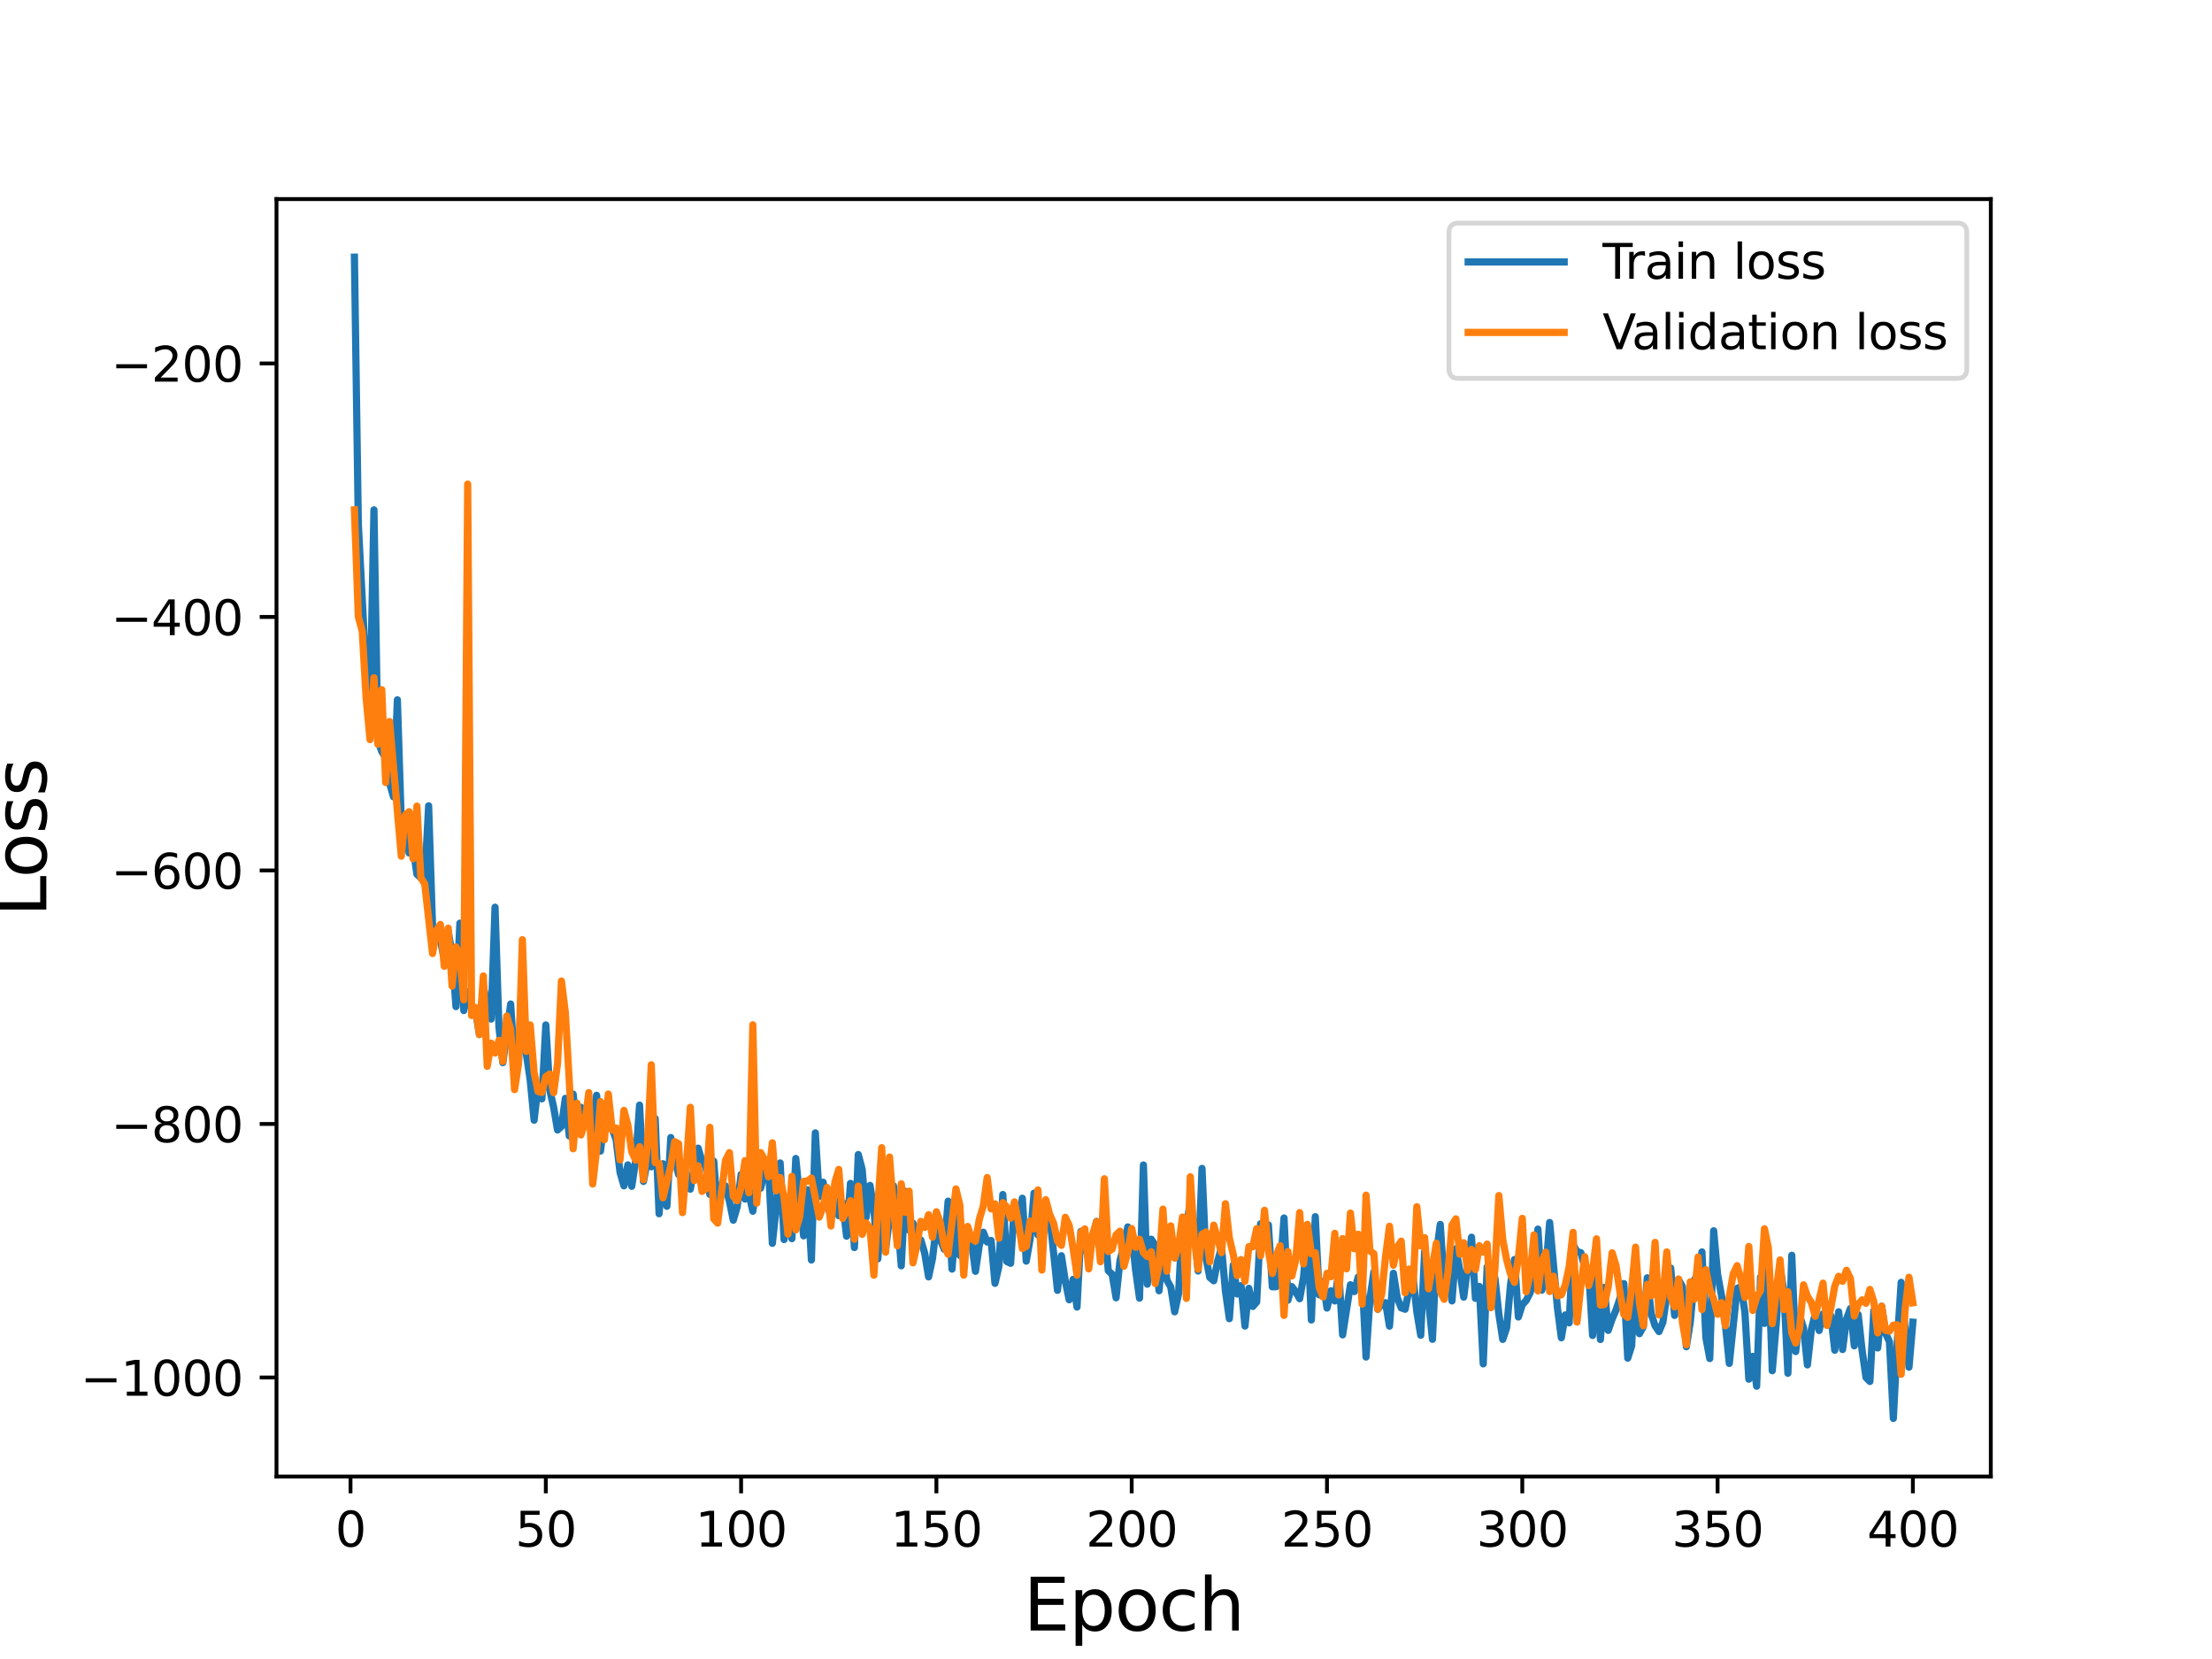<?xml version="1.0" encoding="utf-8" standalone="no"?>
<!DOCTYPE svg PUBLIC "-//W3C//DTD SVG 1.1//EN"
  "http://www.w3.org/Graphics/SVG/1.1/DTD/svg11.dtd">
<svg height="345.6pt" version="1.1" viewBox="0 0 460.8 345.6" width="460.8pt" xmlns="http://www.w3.org/2000/svg" xmlns:xlink="http://www.w3.org/1999/xlink">
 <defs>
  <style type="text/css">*{stroke-linecap:butt;stroke-linejoin:round;}</style>
 </defs>
 <g id="figure_1">
  <g id="patch_1">
   <path d="M 0 345.6 
L 460.8 345.6 
L 460.8 0 
L 0 0 
z
" style="fill:#ffffff;"/>
  </g>
  <g id="axes_1">
   <g id="patch_2">
    <path d="M 57.6 307.584 
L 414.72 307.584 
L 414.72 41.472 
L 57.6 41.472 
z
" style="fill:#ffffff;"/>
   </g>
   <g id="matplotlib.axis_1">
    <g id="xtick_1">
     <g id="line2d_1">
      <defs>
       <path d="M 0 0 
L 0 3.5 
" id="m6ef2fcf842" style="stroke:#000000;stroke-width:0.8;"/>
      </defs>
      <g>
       <use style="stroke:#000000;stroke-width:0.8;" x="73.019" xlink:href="#m6ef2fcf842" y="307.584"/>
      </g>
     </g>
     <g id="text_1">
      <!-- 0 -->
      <g transform="translate(69.838 322.182)scale(0.1 -0.1)">
       <defs>
        <path d="M 2034 4250 
Q 1547 4250 1301 3770 
Q 1056 3291 1056 2328 
Q 1056 1369 1301 889 
Q 1547 409 2034 409 
Q 2525 409 2770 889 
Q 3016 1369 3016 2328 
Q 3016 3291 2770 3770 
Q 2525 4250 2034 4250 
z
M 2034 4750 
Q 2819 4750 3233 4129 
Q 3647 3509 3647 2328 
Q 3647 1150 3233 529 
Q 2819 -91 2034 -91 
Q 1250 -91 836 529 
Q 422 1150 422 2328 
Q 422 3509 836 4129 
Q 1250 4750 2034 4750 
z
" id="DejaVuSans-30" transform="scale(0.016)"/>
       </defs>
       <use xlink:href="#DejaVuSans-30"/>
      </g>
     </g>
    </g>
    <g id="xtick_2">
     <g id="line2d_2">
      <g>
       <use style="stroke:#000000;stroke-width:0.8;" x="113.703" xlink:href="#m6ef2fcf842" y="307.584"/>
      </g>
     </g>
     <g id="text_2">
      <!-- 50 -->
      <g transform="translate(107.34 322.182)scale(0.1 -0.1)">
       <defs>
        <path d="M 691 4666 
L 3169 4666 
L 3169 4134 
L 1269 4134 
L 1269 2991 
Q 1406 3038 1543 3061 
Q 1681 3084 1819 3084 
Q 2600 3084 3056 2656 
Q 3513 2228 3513 1497 
Q 3513 744 3044 326 
Q 2575 -91 1722 -91 
Q 1428 -91 1123 -41 
Q 819 9 494 109 
L 494 744 
Q 775 591 1075 516 
Q 1375 441 1709 441 
Q 2250 441 2565 725 
Q 2881 1009 2881 1497 
Q 2881 1984 2565 2268 
Q 2250 2553 1709 2553 
Q 1456 2553 1204 2497 
Q 953 2441 691 2322 
L 691 4666 
z
" id="DejaVuSans-35" transform="scale(0.016)"/>
       </defs>
       <use xlink:href="#DejaVuSans-35"/>
       <use x="63.623" xlink:href="#DejaVuSans-30"/>
      </g>
     </g>
    </g>
    <g id="xtick_3">
     <g id="line2d_3">
      <g>
       <use style="stroke:#000000;stroke-width:0.8;" x="154.386" xlink:href="#m6ef2fcf842" y="307.584"/>
      </g>
     </g>
     <g id="text_3">
      <!-- 100 -->
      <g transform="translate(144.842 322.182)scale(0.1 -0.1)">
       <defs>
        <path d="M 794 531 
L 1825 531 
L 1825 4091 
L 703 3866 
L 703 4441 
L 1819 4666 
L 2450 4666 
L 2450 531 
L 3481 531 
L 3481 0 
L 794 0 
L 794 531 
z
" id="DejaVuSans-31" transform="scale(0.016)"/>
       </defs>
       <use xlink:href="#DejaVuSans-31"/>
       <use x="63.623" xlink:href="#DejaVuSans-30"/>
       <use x="127.246" xlink:href="#DejaVuSans-30"/>
      </g>
     </g>
    </g>
    <g id="xtick_4">
     <g id="line2d_4">
      <g>
       <use style="stroke:#000000;stroke-width:0.8;" x="195.07" xlink:href="#m6ef2fcf842" y="307.584"/>
      </g>
     </g>
     <g id="text_4">
      <!-- 150 -->
      <g transform="translate(185.526 322.182)scale(0.1 -0.1)">
       <use xlink:href="#DejaVuSans-31"/>
       <use x="63.623" xlink:href="#DejaVuSans-35"/>
       <use x="127.246" xlink:href="#DejaVuSans-30"/>
      </g>
     </g>
    </g>
    <g id="xtick_5">
     <g id="line2d_5">
      <g>
       <use style="stroke:#000000;stroke-width:0.8;" x="235.753" xlink:href="#m6ef2fcf842" y="307.584"/>
      </g>
     </g>
     <g id="text_5">
      <!-- 200 -->
      <g transform="translate(226.209 322.182)scale(0.1 -0.1)">
       <defs>
        <path d="M 1228 531 
L 3431 531 
L 3431 0 
L 469 0 
L 469 531 
Q 828 903 1448 1529 
Q 2069 2156 2228 2338 
Q 2531 2678 2651 2914 
Q 2772 3150 2772 3378 
Q 2772 3750 2511 3984 
Q 2250 4219 1831 4219 
Q 1534 4219 1204 4116 
Q 875 4013 500 3803 
L 500 4441 
Q 881 4594 1212 4672 
Q 1544 4750 1819 4750 
Q 2544 4750 2975 4387 
Q 3406 4025 3406 3419 
Q 3406 3131 3298 2873 
Q 3191 2616 2906 2266 
Q 2828 2175 2409 1742 
Q 1991 1309 1228 531 
z
" id="DejaVuSans-32" transform="scale(0.016)"/>
       </defs>
       <use xlink:href="#DejaVuSans-32"/>
       <use x="63.623" xlink:href="#DejaVuSans-30"/>
       <use x="127.246" xlink:href="#DejaVuSans-30"/>
      </g>
     </g>
    </g>
    <g id="xtick_6">
     <g id="line2d_6">
      <g>
       <use style="stroke:#000000;stroke-width:0.8;" x="276.437" xlink:href="#m6ef2fcf842" y="307.584"/>
      </g>
     </g>
     <g id="text_6">
      <!-- 250 -->
      <g transform="translate(266.893 322.182)scale(0.1 -0.1)">
       <use xlink:href="#DejaVuSans-32"/>
       <use x="63.623" xlink:href="#DejaVuSans-35"/>
       <use x="127.246" xlink:href="#DejaVuSans-30"/>
      </g>
     </g>
    </g>
    <g id="xtick_7">
     <g id="line2d_7">
      <g>
       <use style="stroke:#000000;stroke-width:0.8;" x="317.12" xlink:href="#m6ef2fcf842" y="307.584"/>
      </g>
     </g>
     <g id="text_7">
      <!-- 300 -->
      <g transform="translate(307.576 322.182)scale(0.1 -0.1)">
       <defs>
        <path d="M 2597 2516 
Q 3050 2419 3304 2112 
Q 3559 1806 3559 1356 
Q 3559 666 3084 287 
Q 2609 -91 1734 -91 
Q 1441 -91 1130 -33 
Q 819 25 488 141 
L 488 750 
Q 750 597 1062 519 
Q 1375 441 1716 441 
Q 2309 441 2620 675 
Q 2931 909 2931 1356 
Q 2931 1769 2642 2001 
Q 2353 2234 1838 2234 
L 1294 2234 
L 1294 2753 
L 1863 2753 
Q 2328 2753 2575 2939 
Q 2822 3125 2822 3475 
Q 2822 3834 2567 4026 
Q 2313 4219 1838 4219 
Q 1578 4219 1281 4162 
Q 984 4106 628 3988 
L 628 4550 
Q 988 4650 1302 4700 
Q 1616 4750 1894 4750 
Q 2613 4750 3031 4423 
Q 3450 4097 3450 3541 
Q 3450 3153 3228 2886 
Q 3006 2619 2597 2516 
z
" id="DejaVuSans-33" transform="scale(0.016)"/>
       </defs>
       <use xlink:href="#DejaVuSans-33"/>
       <use x="63.623" xlink:href="#DejaVuSans-30"/>
       <use x="127.246" xlink:href="#DejaVuSans-30"/>
      </g>
     </g>
    </g>
    <g id="xtick_8">
     <g id="line2d_8">
      <g>
       <use style="stroke:#000000;stroke-width:0.8;" x="357.804" xlink:href="#m6ef2fcf842" y="307.584"/>
      </g>
     </g>
     <g id="text_8">
      <!-- 350 -->
      <g transform="translate(348.26 322.182)scale(0.1 -0.1)">
       <use xlink:href="#DejaVuSans-33"/>
       <use x="63.623" xlink:href="#DejaVuSans-35"/>
       <use x="127.246" xlink:href="#DejaVuSans-30"/>
      </g>
     </g>
    </g>
    <g id="xtick_9">
     <g id="line2d_9">
      <g>
       <use style="stroke:#000000;stroke-width:0.8;" x="398.487" xlink:href="#m6ef2fcf842" y="307.584"/>
      </g>
     </g>
     <g id="text_9">
      <!-- 400 -->
      <g transform="translate(388.944 322.182)scale(0.1 -0.1)">
       <defs>
        <path d="M 2419 4116 
L 825 1625 
L 2419 1625 
L 2419 4116 
z
M 2253 4666 
L 3047 4666 
L 3047 1625 
L 3713 1625 
L 3713 1100 
L 3047 1100 
L 3047 0 
L 2419 0 
L 2419 1100 
L 313 1100 
L 313 1709 
L 2253 4666 
z
" id="DejaVuSans-34" transform="scale(0.016)"/>
       </defs>
       <use xlink:href="#DejaVuSans-34"/>
       <use x="63.623" xlink:href="#DejaVuSans-30"/>
       <use x="127.246" xlink:href="#DejaVuSans-30"/>
      </g>
     </g>
    </g>
    <g id="text_10">
     <!-- Epoch -->
     <g transform="translate(213.194 339.66)scale(0.15 -0.15)">
      <defs>
       <path d="M 628 4666 
L 3578 4666 
L 3578 4134 
L 1259 4134 
L 1259 2753 
L 3481 2753 
L 3481 2222 
L 1259 2222 
L 1259 531 
L 3634 531 
L 3634 0 
L 628 0 
L 628 4666 
z
" id="DejaVuSans-45" transform="scale(0.016)"/>
       <path d="M 1159 525 
L 1159 -1331 
L 581 -1331 
L 581 3500 
L 1159 3500 
L 1159 2969 
Q 1341 3281 1617 3432 
Q 1894 3584 2278 3584 
Q 2916 3584 3314 3078 
Q 3713 2572 3713 1747 
Q 3713 922 3314 415 
Q 2916 -91 2278 -91 
Q 1894 -91 1617 61 
Q 1341 213 1159 525 
z
M 3116 1747 
Q 3116 2381 2855 2742 
Q 2594 3103 2138 3103 
Q 1681 3103 1420 2742 
Q 1159 2381 1159 1747 
Q 1159 1113 1420 752 
Q 1681 391 2138 391 
Q 2594 391 2855 752 
Q 3116 1113 3116 1747 
z
" id="DejaVuSans-70" transform="scale(0.016)"/>
       <path d="M 1959 3097 
Q 1497 3097 1228 2736 
Q 959 2375 959 1747 
Q 959 1119 1226 758 
Q 1494 397 1959 397 
Q 2419 397 2687 759 
Q 2956 1122 2956 1747 
Q 2956 2369 2687 2733 
Q 2419 3097 1959 3097 
z
M 1959 3584 
Q 2709 3584 3137 3096 
Q 3566 2609 3566 1747 
Q 3566 888 3137 398 
Q 2709 -91 1959 -91 
Q 1206 -91 779 398 
Q 353 888 353 1747 
Q 353 2609 779 3096 
Q 1206 3584 1959 3584 
z
" id="DejaVuSans-6f" transform="scale(0.016)"/>
       <path d="M 3122 3366 
L 3122 2828 
Q 2878 2963 2633 3030 
Q 2388 3097 2138 3097 
Q 1578 3097 1268 2742 
Q 959 2388 959 1747 
Q 959 1106 1268 751 
Q 1578 397 2138 397 
Q 2388 397 2633 464 
Q 2878 531 3122 666 
L 3122 134 
Q 2881 22 2623 -34 
Q 2366 -91 2075 -91 
Q 1284 -91 818 406 
Q 353 903 353 1747 
Q 353 2603 823 3093 
Q 1294 3584 2113 3584 
Q 2378 3584 2631 3529 
Q 2884 3475 3122 3366 
z
" id="DejaVuSans-63" transform="scale(0.016)"/>
       <path d="M 3513 2113 
L 3513 0 
L 2938 0 
L 2938 2094 
Q 2938 2591 2744 2837 
Q 2550 3084 2163 3084 
Q 1697 3084 1428 2787 
Q 1159 2491 1159 1978 
L 1159 0 
L 581 0 
L 581 4863 
L 1159 4863 
L 1159 2956 
Q 1366 3272 1645 3428 
Q 1925 3584 2291 3584 
Q 2894 3584 3203 3211 
Q 3513 2838 3513 2113 
z
" id="DejaVuSans-68" transform="scale(0.016)"/>
      </defs>
      <use xlink:href="#DejaVuSans-45"/>
      <use x="63.184" xlink:href="#DejaVuSans-70"/>
      <use x="126.66" xlink:href="#DejaVuSans-6f"/>
      <use x="187.842" xlink:href="#DejaVuSans-63"/>
      <use x="242.822" xlink:href="#DejaVuSans-68"/>
     </g>
    </g>
   </g>
   <g id="matplotlib.axis_2">
    <g id="ytick_1">
     <g id="line2d_10">
      <defs>
       <path d="M 0 0 
L -3.5 0 
" id="m5f82c905cb" style="stroke:#000000;stroke-width:0.8;"/>
      </defs>
      <g>
       <use style="stroke:#000000;stroke-width:0.8;" x="57.6" xlink:href="#m5f82c905cb" y="286.955"/>
      </g>
     </g>
     <g id="text_11">
      <!-- −1000 -->
      <g transform="translate(16.77 290.754)scale(0.1 -0.1)">
       <defs>
        <path d="M 678 2272 
L 4684 2272 
L 4684 1741 
L 678 1741 
L 678 2272 
z
" id="DejaVuSans-2212" transform="scale(0.016)"/>
       </defs>
       <use xlink:href="#DejaVuSans-2212"/>
       <use x="83.789" xlink:href="#DejaVuSans-31"/>
       <use x="147.412" xlink:href="#DejaVuSans-30"/>
       <use x="211.035" xlink:href="#DejaVuSans-30"/>
       <use x="274.658" xlink:href="#DejaVuSans-30"/>
      </g>
     </g>
    </g>
    <g id="ytick_2">
     <g id="line2d_11">
      <g>
       <use style="stroke:#000000;stroke-width:0.8;" x="57.6" xlink:href="#m5f82c905cb" y="234.143"/>
      </g>
     </g>
     <g id="text_12">
      <!-- −800 -->
      <g transform="translate(23.133 237.943)scale(0.1 -0.1)">
       <defs>
        <path d="M 2034 2216 
Q 1584 2216 1326 1975 
Q 1069 1734 1069 1313 
Q 1069 891 1326 650 
Q 1584 409 2034 409 
Q 2484 409 2743 651 
Q 3003 894 3003 1313 
Q 3003 1734 2745 1975 
Q 2488 2216 2034 2216 
z
M 1403 2484 
Q 997 2584 770 2862 
Q 544 3141 544 3541 
Q 544 4100 942 4425 
Q 1341 4750 2034 4750 
Q 2731 4750 3128 4425 
Q 3525 4100 3525 3541 
Q 3525 3141 3298 2862 
Q 3072 2584 2669 2484 
Q 3125 2378 3379 2068 
Q 3634 1759 3634 1313 
Q 3634 634 3220 271 
Q 2806 -91 2034 -91 
Q 1263 -91 848 271 
Q 434 634 434 1313 
Q 434 1759 690 2068 
Q 947 2378 1403 2484 
z
M 1172 3481 
Q 1172 3119 1398 2916 
Q 1625 2713 2034 2713 
Q 2441 2713 2670 2916 
Q 2900 3119 2900 3481 
Q 2900 3844 2670 4047 
Q 2441 4250 2034 4250 
Q 1625 4250 1398 4047 
Q 1172 3844 1172 3481 
z
" id="DejaVuSans-38" transform="scale(0.016)"/>
       </defs>
       <use xlink:href="#DejaVuSans-2212"/>
       <use x="83.789" xlink:href="#DejaVuSans-38"/>
       <use x="147.412" xlink:href="#DejaVuSans-30"/>
       <use x="211.035" xlink:href="#DejaVuSans-30"/>
      </g>
     </g>
    </g>
    <g id="ytick_3">
     <g id="line2d_12">
      <g>
       <use style="stroke:#000000;stroke-width:0.8;" x="57.6" xlink:href="#m5f82c905cb" y="181.332"/>
      </g>
     </g>
     <g id="text_13">
      <!-- −600 -->
      <g transform="translate(23.133 185.131)scale(0.1 -0.1)">
       <defs>
        <path d="M 2113 2584 
Q 1688 2584 1439 2293 
Q 1191 2003 1191 1497 
Q 1191 994 1439 701 
Q 1688 409 2113 409 
Q 2538 409 2786 701 
Q 3034 994 3034 1497 
Q 3034 2003 2786 2293 
Q 2538 2584 2113 2584 
z
M 3366 4563 
L 3366 3988 
Q 3128 4100 2886 4159 
Q 2644 4219 2406 4219 
Q 1781 4219 1451 3797 
Q 1122 3375 1075 2522 
Q 1259 2794 1537 2939 
Q 1816 3084 2150 3084 
Q 2853 3084 3261 2657 
Q 3669 2231 3669 1497 
Q 3669 778 3244 343 
Q 2819 -91 2113 -91 
Q 1303 -91 875 529 
Q 447 1150 447 2328 
Q 447 3434 972 4092 
Q 1497 4750 2381 4750 
Q 2619 4750 2861 4703 
Q 3103 4656 3366 4563 
z
" id="DejaVuSans-36" transform="scale(0.016)"/>
       </defs>
       <use xlink:href="#DejaVuSans-2212"/>
       <use x="83.789" xlink:href="#DejaVuSans-36"/>
       <use x="147.412" xlink:href="#DejaVuSans-30"/>
       <use x="211.035" xlink:href="#DejaVuSans-30"/>
      </g>
     </g>
    </g>
    <g id="ytick_4">
     <g id="line2d_13">
      <g>
       <use style="stroke:#000000;stroke-width:0.8;" x="57.6" xlink:href="#m5f82c905cb" y="128.52"/>
      </g>
     </g>
     <g id="text_14">
      <!-- −400 -->
      <g transform="translate(23.133 132.319)scale(0.1 -0.1)">
       <use xlink:href="#DejaVuSans-2212"/>
       <use x="83.789" xlink:href="#DejaVuSans-34"/>
       <use x="147.412" xlink:href="#DejaVuSans-30"/>
       <use x="211.035" xlink:href="#DejaVuSans-30"/>
      </g>
     </g>
    </g>
    <g id="ytick_5">
     <g id="line2d_14">
      <g>
       <use style="stroke:#000000;stroke-width:0.8;" x="57.6" xlink:href="#m5f82c905cb" y="75.708"/>
      </g>
     </g>
     <g id="text_15">
      <!-- −200 -->
      <g transform="translate(23.133 79.507)scale(0.1 -0.1)">
       <use xlink:href="#DejaVuSans-2212"/>
       <use x="83.789" xlink:href="#DejaVuSans-32"/>
       <use x="147.412" xlink:href="#DejaVuSans-30"/>
       <use x="211.035" xlink:href="#DejaVuSans-30"/>
      </g>
     </g>
    </g>
    <g id="text_16">
     <!-- Loss -->
     <g transform="translate(9.651 190.979)rotate(-90)scale(0.15 -0.15)">
      <defs>
       <path d="M 628 4666 
L 1259 4666 
L 1259 531 
L 3531 531 
L 3531 0 
L 628 0 
L 628 4666 
z
" id="DejaVuSans-4c" transform="scale(0.016)"/>
       <path d="M 2834 3397 
L 2834 2853 
Q 2591 2978 2328 3040 
Q 2066 3103 1784 3103 
Q 1356 3103 1142 2972 
Q 928 2841 928 2578 
Q 928 2378 1081 2264 
Q 1234 2150 1697 2047 
L 1894 2003 
Q 2506 1872 2764 1633 
Q 3022 1394 3022 966 
Q 3022 478 2636 193 
Q 2250 -91 1575 -91 
Q 1294 -91 989 -36 
Q 684 19 347 128 
L 347 722 
Q 666 556 975 473 
Q 1284 391 1588 391 
Q 1994 391 2212 530 
Q 2431 669 2431 922 
Q 2431 1156 2273 1281 
Q 2116 1406 1581 1522 
L 1381 1569 
Q 847 1681 609 1914 
Q 372 2147 372 2553 
Q 372 3047 722 3315 
Q 1072 3584 1716 3584 
Q 2034 3584 2315 3537 
Q 2597 3491 2834 3397 
z
" id="DejaVuSans-73" transform="scale(0.016)"/>
      </defs>
      <use xlink:href="#DejaVuSans-4c"/>
      <use x="53.963" xlink:href="#DejaVuSans-6f"/>
      <use x="115.145" xlink:href="#DejaVuSans-73"/>
      <use x="167.244" xlink:href="#DejaVuSans-73"/>
     </g>
    </g>
   </g>
   <g id="line2d_15">
    <path clip-path="url(#p3da9ebe4cf)" d="M 73.833 53.568 
L 74.646 109.154 
L 76.274 140.356 
L 77.087 147.658 
L 77.901 106.216 
L 78.715 154.292 
L 79.528 156.561 
L 80.342 157.851 
L 81.156 163.128 
L 81.969 165.994 
L 82.783 145.783 
L 83.597 171.429 
L 84.41 171.622 
L 85.224 177.688 
L 86.038 176.527 
L 86.851 182.116 
L 87.665 182.893 
L 88.479 183.283 
L 89.292 167.869 
L 90.106 192.929 
L 90.92 193.836 
L 91.733 195.897 
L 92.547 199.725 
L 93.361 193.958 
L 94.174 198.645 
L 94.988 209.698 
L 95.802 192.311 
L 96.616 210.52 
L 97.429 206.591 
L 98.243 210.015 
L 99.057 210.454 
L 99.87 215.509 
L 100.684 205.353 
L 101.498 209.508 
L 102.311 212.295 
L 103.125 188.987 
L 103.939 213.954 
L 104.752 221.375 
L 106.38 209.155 
L 107.193 222.158 
L 108.007 221.333 
L 108.821 201.548 
L 109.634 219.449 
L 110.448 224.998 
L 111.262 233.36 
L 112.075 226.307 
L 112.889 228.912 
L 113.703 213.51 
L 114.516 227.046 
L 115.33 230.654 
L 116.144 235.4 
L 116.957 234.658 
L 117.771 228.805 
L 118.585 236.634 
L 119.398 227.923 
L 120.212 235.847 
L 121.026 230.67 
L 121.839 232.29 
L 122.653 232.036 
L 123.467 235.579 
L 124.28 228.166 
L 125.094 239.786 
L 125.908 233.091 
L 126.721 234.798 
L 127.535 235.163 
L 128.349 237.427 
L 129.162 244.208 
L 129.976 247.038 
L 130.79 242.664 
L 131.603 247.129 
L 132.417 241.849 
L 133.231 230.211 
L 134.044 246.115 
L 134.858 241.886 
L 135.672 243.063 
L 136.485 233.015 
L 137.299 252.848 
L 138.113 242.429 
L 138.926 251.291 
L 139.74 236.971 
L 140.554 241.444 
L 141.367 244.683 
L 142.181 244.128 
L 142.995 245.742 
L 143.808 247.723 
L 144.622 242.9 
L 145.436 239.176 
L 146.249 241.932 
L 147.063 243.133 
L 147.877 248.818 
L 148.69 241.896 
L 149.504 252.609 
L 150.318 246.725 
L 151.131 247.044 
L 151.945 250.233 
L 152.759 254.191 
L 153.572 251.402 
L 154.386 244.656 
L 155.2 249.791 
L 156.013 248.712 
L 156.827 252.326 
L 157.641 246.426 
L 158.454 247.519 
L 159.268 244.098 
L 160.082 243.052 
L 160.895 259.01 
L 161.709 251.44 
L 162.523 242.265 
L 163.336 258.223 
L 164.15 250.508 
L 164.964 258.038 
L 165.777 241.33 
L 167.405 257.454 
L 168.219 247.87 
L 169.032 262.482 
L 169.846 235.998 
L 170.66 249.244 
L 171.473 246.273 
L 172.287 250.874 
L 173.101 253.462 
L 173.914 249.95 
L 174.728 253.254 
L 175.542 250.531 
L 176.355 257.527 
L 177.169 246.516 
L 177.983 259.891 
L 178.796 240.51 
L 179.61 243.617 
L 180.424 253.593 
L 181.237 246.939 
L 182.051 251.994 
L 182.865 262.252 
L 183.678 251.683 
L 184.492 260.234 
L 186.119 247.003 
L 186.933 253.578 
L 187.747 263.691 
L 188.56 248.169 
L 189.374 256.269 
L 190.188 254.811 
L 191.001 259.332 
L 191.815 258.302 
L 192.629 261.055 
L 193.442 265.999 
L 194.256 262.185 
L 195.07 255.377 
L 195.883 258.251 
L 196.697 260.247 
L 197.511 250.223 
L 198.324 264.376 
L 199.138 253.456 
L 199.952 261.522 
L 200.765 258.054 
L 201.579 259.475 
L 202.393 258.827 
L 203.206 264.838 
L 204.02 259.344 
L 204.834 256.694 
L 205.647 258.732 
L 206.461 258.407 
L 207.275 267.344 
L 208.088 263.835 
L 208.902 248.84 
L 209.716 262.783 
L 210.529 263.174 
L 211.343 250.628 
L 212.157 256.189 
L 212.97 249.613 
L 213.784 262.715 
L 214.598 258.076 
L 215.411 248.552 
L 216.225 257.267 
L 217.039 257.625 
L 217.852 253.355 
L 218.666 253.16 
L 220.293 268.807 
L 221.107 261.591 
L 221.921 266.88 
L 222.734 270.771 
L 223.548 266.509 
L 224.362 272.288 
L 225.175 256.523 
L 225.989 260.521 
L 227.616 258.014 
L 228.43 254.436 
L 229.244 256.982 
L 230.057 254.828 
L 230.871 264.703 
L 231.685 265.466 
L 232.498 270.361 
L 233.312 262.615 
L 234.126 259.517 
L 234.939 255.59 
L 235.753 257.069 
L 236.567 264.578 
L 237.381 270.427 
L 238.194 242.684 
L 239.008 267.52 
L 239.822 258.145 
L 240.635 259.372 
L 241.449 268.894 
L 242.263 259.868 
L 243.076 266.654 
L 243.89 268.1 
L 244.704 273.281 
L 245.517 269.5 
L 246.331 254.207 
L 247.145 255.296 
L 247.958 250.423 
L 248.772 255.834 
L 249.586 264.771 
L 250.399 243.395 
L 251.213 262.008 
L 252.027 266.123 
L 252.84 266.809 
L 253.654 262.716 
L 254.468 259.884 
L 255.281 268.981 
L 256.095 274.711 
L 256.909 263.52 
L 257.722 269.559 
L 258.536 267.815 
L 259.35 276.247 
L 260.163 268.383 
L 260.977 272.16 
L 261.791 271.227 
L 262.604 254.946 
L 263.418 259.498 
L 264.232 255.177 
L 265.045 268.071 
L 265.859 268.041 
L 266.673 264.719 
L 267.486 253.73 
L 268.3 270.851 
L 269.114 268.023 
L 269.927 269.113 
L 270.741 270.548 
L 271.555 266.042 
L 272.368 256.071 
L 273.182 274.977 
L 273.996 253.452 
L 274.809 269.745 
L 275.623 266.976 
L 276.437 272.494 
L 277.25 268.898 
L 278.064 271.012 
L 278.878 264.756 
L 279.691 278.077 
L 281.319 267.641 
L 282.132 269.053 
L 282.946 266.006 
L 283.76 266.309 
L 284.573 282.695 
L 285.387 270.581 
L 286.201 264.963 
L 287.014 272.749 
L 287.828 271.645 
L 288.642 271.371 
L 289.455 276.266 
L 290.269 265.243 
L 291.083 270.372 
L 291.896 272.448 
L 292.71 272.745 
L 293.524 268.705 
L 294.337 265.782 
L 295.151 273.287 
L 295.965 278.159 
L 296.778 260.71 
L 297.592 271.087 
L 298.406 279.009 
L 299.219 261.217 
L 300.033 255.072 
L 300.847 267.43 
L 301.66 264.326 
L 302.474 271.007 
L 303.288 260.139 
L 304.101 264.645 
L 304.915 270.217 
L 306.543 257.737 
L 307.356 270.466 
L 308.17 267.988 
L 308.984 284.119 
L 309.797 263.923 
L 310.611 269.378 
L 311.425 266.243 
L 312.238 273.762 
L 313.052 279.022 
L 313.866 276.595 
L 314.679 267.541 
L 315.493 262.373 
L 316.307 274.357 
L 317.12 271.802 
L 317.934 270.91 
L 318.748 269.316 
L 319.561 266.672 
L 320.375 256.042 
L 321.189 268.764 
L 322.002 264.97 
L 322.816 254.665 
L 324.443 272.471 
L 325.257 278.683 
L 326.071 273.923 
L 326.884 275.569 
L 327.698 259.272 
L 328.512 260.726 
L 329.325 260.964 
L 330.139 264.026 
L 330.953 264.747 
L 331.766 278.202 
L 332.58 263.879 
L 333.394 279.044 
L 334.207 268.166 
L 335.021 277.147 
L 335.835 274.776 
L 336.648 272.903 
L 337.462 270.48 
L 338.276 267.391 
L 339.089 282.931 
L 339.903 280.379 
L 340.717 263.033 
L 341.53 277.836 
L 342.344 276.371 
L 343.158 266.189 
L 343.971 273.666 
L 344.785 276.193 
L 345.599 277.393 
L 346.412 275.448 
L 348.04 264.155 
L 348.853 274.03 
L 349.667 266.558 
L 350.481 268.022 
L 351.294 280.55 
L 352.108 275.496 
L 352.922 266.719 
L 353.735 265.374 
L 354.549 260.792 
L 355.363 278.642 
L 356.176 283.01 
L 356.99 256.401 
L 357.804 265.462 
L 358.617 269.884 
L 359.431 275.99 
L 360.245 284.024 
L 361.872 268.389 
L 362.686 268.045 
L 363.499 273.416 
L 364.313 287.312 
L 365.127 282.56 
L 365.94 288.775 
L 366.754 266.026 
L 367.568 275.694 
L 368.381 262.444 
L 369.195 285.547 
L 370.009 275.995 
L 370.822 263.931 
L 371.636 269.269 
L 372.45 286.077 
L 373.263 261.495 
L 374.077 281.559 
L 374.891 274.014 
L 375.704 276.626 
L 376.518 284.334 
L 377.332 277.009 
L 378.146 273.71 
L 378.959 277.173 
L 379.773 273.704 
L 380.587 274.298 
L 381.4 274.078 
L 382.214 281.277 
L 383.028 273.266 
L 383.841 281.129 
L 384.655 274.815 
L 385.469 272.601 
L 386.282 280.356 
L 387.096 273.857 
L 387.91 281.303 
L 388.723 286.959 
L 389.537 287.783 
L 390.351 273.009 
L 391.164 280.804 
L 391.978 272.105 
L 392.792 277.74 
L 393.605 279.507 
L 394.419 295.488 
L 395.233 279.676 
L 396.046 267.132 
L 396.86 276.944 
L 397.674 284.812 
L 398.487 275.436 
L 398.487 275.436 
" style="fill:none;stroke:#1f77b4;stroke-linecap:square;stroke-width:1.5;"/>
   </g>
   <g id="line2d_16">
    <path clip-path="url(#p3da9ebe4cf)" d="M 73.833 106.203 
L 74.646 128.489 
L 75.46 131.533 
L 76.274 145.476 
L 77.087 154.084 
L 77.901 141.184 
L 78.715 155.034 
L 79.528 143.67 
L 80.342 163.016 
L 81.156 150.316 
L 83.597 178.359 
L 84.41 169.811 
L 85.224 169.095 
L 86.038 178.895 
L 86.851 167.925 
L 87.665 182.832 
L 88.479 184.149 
L 90.106 198.635 
L 90.92 193.833 
L 91.733 192.571 
L 92.547 201.294 
L 93.361 193.35 
L 94.174 205.427 
L 94.988 197.27 
L 95.802 199.214 
L 96.616 208.3 
L 97.429 100.851 
L 98.243 211.555 
L 99.057 209.866 
L 99.87 215.519 
L 100.684 203.306 
L 101.498 222.134 
L 102.311 217.304 
L 103.125 219.363 
L 103.939 216.724 
L 104.752 221.131 
L 105.566 211.659 
L 106.38 214.411 
L 107.193 226.987 
L 108.007 221.705 
L 108.821 195.755 
L 109.634 219.022 
L 110.448 213.508 
L 111.262 223.389 
L 112.075 227.365 
L 112.889 227.57 
L 113.703 224.288 
L 114.516 223.735 
L 115.33 227.634 
L 116.144 221.582 
L 116.957 204.362 
L 117.771 210.95 
L 119.398 239.316 
L 120.212 229.831 
L 121.026 236.437 
L 121.839 234.048 
L 122.653 227.614 
L 123.467 246.657 
L 124.28 239.596 
L 125.094 229.479 
L 125.908 237.436 
L 126.721 227.907 
L 127.535 235.447 
L 128.349 234.993 
L 129.162 241.618 
L 129.976 231.312 
L 130.79 234.337 
L 131.603 239.941 
L 132.417 241.669 
L 133.231 238.88 
L 134.044 245.767 
L 134.858 238.682 
L 135.672 221.808 
L 136.485 242.203 
L 137.299 242.33 
L 138.113 249.524 
L 139.74 242.918 
L 140.554 237.819 
L 141.367 238.267 
L 142.181 252.618 
L 142.995 242.737 
L 143.808 230.667 
L 144.622 245.946 
L 145.436 242.869 
L 146.249 248.196 
L 147.063 247.655 
L 147.877 234.835 
L 148.69 253.902 
L 149.504 254.801 
L 151.131 241.742 
L 151.945 240.116 
L 152.759 249.214 
L 153.572 250.13 
L 154.386 247.336 
L 155.2 241.781 
L 156.013 248.487 
L 156.827 213.48 
L 157.641 250.644 
L 158.454 240.094 
L 159.268 241.573 
L 160.082 245.15 
L 160.895 238.063 
L 161.709 248.048 
L 162.523 245.297 
L 163.336 249.486 
L 164.15 257.095 
L 164.964 245.059 
L 165.777 256.218 
L 166.591 253.488 
L 167.405 246.1 
L 168.219 246.026 
L 169.032 245.408 
L 170.66 253.551 
L 171.473 251.393 
L 172.287 247.38 
L 173.101 255.402 
L 173.914 246.323 
L 174.728 243.612 
L 175.542 253.844 
L 176.355 252.29 
L 177.169 250.127 
L 177.983 258.151 
L 178.796 247.087 
L 179.61 257.148 
L 180.424 254.741 
L 181.237 255.852 
L 182.051 265.649 
L 182.865 251.264 
L 183.678 239.087 
L 184.492 260.859 
L 185.306 241.025 
L 186.119 251.559 
L 186.933 259.535 
L 187.747 246.61 
L 188.56 252.559 
L 189.374 248.124 
L 190.188 263.078 
L 191.001 259.451 
L 191.815 254.438 
L 192.629 255.695 
L 193.442 253.046 
L 194.256 257.715 
L 195.07 252.427 
L 195.883 254.673 
L 196.697 259.564 
L 197.511 261.288 
L 199.138 247.672 
L 199.952 251.056 
L 200.765 265.641 
L 201.579 255.49 
L 202.393 258.085 
L 203.206 258.557 
L 204.02 253.961 
L 204.834 251.244 
L 205.647 245.301 
L 206.461 251.837 
L 207.275 250.782 
L 208.088 257.948 
L 208.902 250.527 
L 209.716 251.457 
L 210.529 253.778 
L 211.343 250.361 
L 212.157 254.646 
L 212.97 260.09 
L 213.784 259.641 
L 214.598 254.375 
L 215.411 256.003 
L 216.225 247.884 
L 217.039 264.588 
L 217.852 249.914 
L 218.666 252.995 
L 219.48 254.817 
L 220.293 258.549 
L 221.107 259.425 
L 221.921 253.587 
L 222.734 255.27 
L 223.548 260.046 
L 224.362 265.64 
L 225.175 256.761 
L 225.989 255.998 
L 226.803 264.332 
L 227.616 257.111 
L 228.43 254.475 
L 229.244 262.848 
L 230.057 245.564 
L 230.871 260.72 
L 231.685 260.211 
L 232.498 257.253 
L 233.312 256.476 
L 234.126 263.797 
L 234.939 260.958 
L 235.753 255.931 
L 236.567 259.818 
L 237.381 258.163 
L 238.194 260.946 
L 239.008 261.77 
L 239.822 260.769 
L 240.635 267.38 
L 241.449 263.541 
L 242.263 251.884 
L 243.076 264.819 
L 243.89 255.37 
L 244.704 262.089 
L 245.517 259.57 
L 246.331 253.535 
L 247.145 270.476 
L 247.958 245.141 
L 248.772 257.953 
L 249.586 264.392 
L 250.399 257.126 
L 251.213 256.645 
L 252.027 262.862 
L 252.84 255.214 
L 254.468 260.943 
L 255.281 250.754 
L 256.095 257.882 
L 256.909 261.341 
L 257.722 265.731 
L 258.536 262.384 
L 259.35 266.913 
L 260.163 259.683 
L 260.977 259.739 
L 261.791 255.957 
L 262.604 261.601 
L 263.418 252.131 
L 264.232 260.58 
L 265.045 265.296 
L 265.859 261.615 
L 266.673 259.496 
L 267.486 274.026 
L 268.3 260.714 
L 269.114 265.801 
L 269.927 262.488 
L 270.741 252.603 
L 271.555 263.294 
L 272.368 255.058 
L 273.182 261.204 
L 273.996 260.963 
L 274.809 268.213 
L 275.623 270.195 
L 276.437 265.258 
L 277.25 265.968 
L 278.064 256.917 
L 278.878 269.76 
L 279.691 258.027 
L 280.505 264.324 
L 281.319 252.704 
L 282.132 260.138 
L 282.946 257.121 
L 283.76 271.676 
L 284.573 248.971 
L 285.387 260.594 
L 286.201 261.164 
L 287.014 272.748 
L 287.828 269.584 
L 288.642 261.718 
L 289.455 255.447 
L 290.269 263.57 
L 291.083 259.846 
L 291.896 258.551 
L 292.71 269.323 
L 293.524 264.366 
L 294.337 268.839 
L 295.151 251.385 
L 295.965 259.548 
L 296.778 257.815 
L 297.592 268.483 
L 299.219 258.986 
L 300.033 269.044 
L 300.847 270.673 
L 301.66 264.819 
L 302.474 255.196 
L 303.288 253.908 
L 304.101 261.278 
L 304.915 258.883 
L 305.729 264.629 
L 306.543 260.266 
L 307.356 264.472 
L 308.17 259.516 
L 308.984 260.825 
L 309.797 259.161 
L 310.611 272.419 
L 311.425 264.331 
L 312.238 249.05 
L 313.052 258.271 
L 313.866 262.431 
L 314.679 265.429 
L 315.493 267.144 
L 316.307 262.015 
L 317.12 253.81 
L 317.934 269.102 
L 318.748 265.544 
L 319.561 257.244 
L 320.375 268.913 
L 321.189 262.798 
L 322.002 260.85 
L 322.816 269.046 
L 323.63 265.859 
L 324.443 269.937 
L 325.257 269.731 
L 326.071 267.692 
L 326.884 263.893 
L 327.698 256.713 
L 328.512 275.418 
L 329.325 267.761 
L 330.139 261.798 
L 330.953 267.814 
L 331.766 264.798 
L 332.58 258.069 
L 333.394 271.863 
L 334.207 271.752 
L 335.021 268.054 
L 335.835 260.977 
L 336.648 263.631 
L 337.462 269.189 
L 338.276 273.81 
L 339.089 274.435 
L 339.903 268.489 
L 340.717 259.799 
L 341.53 271.485 
L 342.344 276.188 
L 343.158 267.567 
L 343.971 269.95 
L 344.785 258.802 
L 345.599 273.919 
L 346.412 270.218 
L 347.226 260.79 
L 348.04 270.198 
L 348.853 272.262 
L 349.667 266.428 
L 350.481 275.462 
L 351.294 280.152 
L 352.108 267.028 
L 352.922 270.675 
L 353.735 261.86 
L 354.549 272.794 
L 355.363 264.495 
L 356.176 268.611 
L 356.99 270.588 
L 357.804 273.783 
L 358.617 271.379 
L 359.431 276.18 
L 360.245 270.131 
L 361.058 265.384 
L 361.872 263.665 
L 362.686 266.505 
L 363.499 270.287 
L 364.313 259.663 
L 365.127 272.995 
L 365.94 270.245 
L 366.754 268.85 
L 367.568 255.983 
L 368.381 259.958 
L 369.195 275.749 
L 370.822 262.46 
L 371.636 272.805 
L 372.45 269.099 
L 373.263 277.702 
L 374.077 279.776 
L 374.891 276.816 
L 375.704 267.651 
L 376.518 270.032 
L 377.332 271.33 
L 378.146 274.214 
L 379.773 267.298 
L 380.587 276.118 
L 381.4 272.426 
L 382.214 267.942 
L 383.028 265.874 
L 383.841 266.923 
L 384.655 264.617 
L 385.469 266.335 
L 386.282 274.159 
L 387.096 271.712 
L 387.91 270.776 
L 388.723 271.501 
L 389.537 268.609 
L 390.351 271.182 
L 391.164 277.66 
L 391.978 272.106 
L 392.792 277.115 
L 393.605 277.296 
L 394.419 276.052 
L 395.233 275.991 
L 396.046 286.287 
L 396.86 272.865 
L 397.674 266.083 
L 398.487 271.395 
L 398.487 271.395 
" style="fill:none;stroke:#ff7f0e;stroke-linecap:square;stroke-width:1.5;"/>
   </g>
   <g id="patch_3">
    <path d="M 57.6 307.584 
L 57.6 41.472 
" style="fill:none;stroke:#000000;stroke-linecap:square;stroke-linejoin:miter;stroke-width:0.8;"/>
   </g>
   <g id="patch_4">
    <path d="M 414.72 307.584 
L 414.72 41.472 
" style="fill:none;stroke:#000000;stroke-linecap:square;stroke-linejoin:miter;stroke-width:0.8;"/>
   </g>
   <g id="patch_5">
    <path d="M 57.6 307.584 
L 414.72 307.584 
" style="fill:none;stroke:#000000;stroke-linecap:square;stroke-linejoin:miter;stroke-width:0.8;"/>
   </g>
   <g id="patch_6">
    <path d="M 57.6 41.472 
L 414.72 41.472 
" style="fill:none;stroke:#000000;stroke-linecap:square;stroke-linejoin:miter;stroke-width:0.8;"/>
   </g>
   <g id="legend_1">
    <g id="patch_7">
     <path d="M 303.845 78.828 
L 407.72 78.828 
Q 409.72 78.828 409.72 76.828 
L 409.72 48.472 
Q 409.72 46.472 407.72 46.472 
L 303.845 46.472 
Q 301.845 46.472 301.845 48.472 
L 301.845 76.828 
Q 301.845 78.828 303.845 78.828 
z
" style="fill:#ffffff;opacity:0.8;stroke:#cccccc;stroke-linejoin:miter;"/>
    </g>
    <g id="line2d_17">
     <path d="M 305.845 54.57 
L 325.845 54.57 
" style="fill:none;stroke:#1f77b4;stroke-linecap:square;stroke-width:1.5;"/>
    </g>
    <g id="line2d_18"/>
    <g id="text_17">
     <!-- Train loss -->
     <g transform="translate(333.845 58.07)scale(0.1 -0.1)">
      <defs>
       <path d="M -19 4666 
L 3928 4666 
L 3928 4134 
L 2272 4134 
L 2272 0 
L 1638 0 
L 1638 4134 
L -19 4134 
L -19 4666 
z
" id="DejaVuSans-54" transform="scale(0.016)"/>
       <path d="M 2631 2963 
Q 2534 3019 2420 3045 
Q 2306 3072 2169 3072 
Q 1681 3072 1420 2755 
Q 1159 2438 1159 1844 
L 1159 0 
L 581 0 
L 581 3500 
L 1159 3500 
L 1159 2956 
Q 1341 3275 1631 3429 
Q 1922 3584 2338 3584 
Q 2397 3584 2469 3576 
Q 2541 3569 2628 3553 
L 2631 2963 
z
" id="DejaVuSans-72" transform="scale(0.016)"/>
       <path d="M 2194 1759 
Q 1497 1759 1228 1600 
Q 959 1441 959 1056 
Q 959 750 1161 570 
Q 1363 391 1709 391 
Q 2188 391 2477 730 
Q 2766 1069 2766 1631 
L 2766 1759 
L 2194 1759 
z
M 3341 1997 
L 3341 0 
L 2766 0 
L 2766 531 
Q 2569 213 2275 61 
Q 1981 -91 1556 -91 
Q 1019 -91 701 211 
Q 384 513 384 1019 
Q 384 1609 779 1909 
Q 1175 2209 1959 2209 
L 2766 2209 
L 2766 2266 
Q 2766 2663 2505 2880 
Q 2244 3097 1772 3097 
Q 1472 3097 1187 3025 
Q 903 2953 641 2809 
L 641 3341 
Q 956 3463 1253 3523 
Q 1550 3584 1831 3584 
Q 2591 3584 2966 3190 
Q 3341 2797 3341 1997 
z
" id="DejaVuSans-61" transform="scale(0.016)"/>
       <path d="M 603 3500 
L 1178 3500 
L 1178 0 
L 603 0 
L 603 3500 
z
M 603 4863 
L 1178 4863 
L 1178 4134 
L 603 4134 
L 603 4863 
z
" id="DejaVuSans-69" transform="scale(0.016)"/>
       <path d="M 3513 2113 
L 3513 0 
L 2938 0 
L 2938 2094 
Q 2938 2591 2744 2837 
Q 2550 3084 2163 3084 
Q 1697 3084 1428 2787 
Q 1159 2491 1159 1978 
L 1159 0 
L 581 0 
L 581 3500 
L 1159 3500 
L 1159 2956 
Q 1366 3272 1645 3428 
Q 1925 3584 2291 3584 
Q 2894 3584 3203 3211 
Q 3513 2838 3513 2113 
z
" id="DejaVuSans-6e" transform="scale(0.016)"/>
       <path id="DejaVuSans-20" transform="scale(0.016)"/>
       <path d="M 603 4863 
L 1178 4863 
L 1178 0 
L 603 0 
L 603 4863 
z
" id="DejaVuSans-6c" transform="scale(0.016)"/>
      </defs>
      <use xlink:href="#DejaVuSans-54"/>
      <use x="46.334" xlink:href="#DejaVuSans-72"/>
      <use x="87.447" xlink:href="#DejaVuSans-61"/>
      <use x="148.727" xlink:href="#DejaVuSans-69"/>
      <use x="176.51" xlink:href="#DejaVuSans-6e"/>
      <use x="239.889" xlink:href="#DejaVuSans-20"/>
      <use x="271.676" xlink:href="#DejaVuSans-6c"/>
      <use x="299.459" xlink:href="#DejaVuSans-6f"/>
      <use x="360.641" xlink:href="#DejaVuSans-73"/>
      <use x="412.74" xlink:href="#DejaVuSans-73"/>
     </g>
    </g>
    <g id="line2d_19">
     <path d="M 305.845 69.249 
L 325.845 69.249 
" style="fill:none;stroke:#ff7f0e;stroke-linecap:square;stroke-width:1.5;"/>
    </g>
    <g id="line2d_20"/>
    <g id="text_18">
     <!-- Validation loss -->
     <g transform="translate(333.845 72.749)scale(0.1 -0.1)">
      <defs>
       <path d="M 1831 0 
L 50 4666 
L 709 4666 
L 2188 738 
L 3669 4666 
L 4325 4666 
L 2547 0 
L 1831 0 
z
" id="DejaVuSans-56" transform="scale(0.016)"/>
       <path d="M 2906 2969 
L 2906 4863 
L 3481 4863 
L 3481 0 
L 2906 0 
L 2906 525 
Q 2725 213 2448 61 
Q 2172 -91 1784 -91 
Q 1150 -91 751 415 
Q 353 922 353 1747 
Q 353 2572 751 3078 
Q 1150 3584 1784 3584 
Q 2172 3584 2448 3432 
Q 2725 3281 2906 2969 
z
M 947 1747 
Q 947 1113 1208 752 
Q 1469 391 1925 391 
Q 2381 391 2643 752 
Q 2906 1113 2906 1747 
Q 2906 2381 2643 2742 
Q 2381 3103 1925 3103 
Q 1469 3103 1208 2742 
Q 947 2381 947 1747 
z
" id="DejaVuSans-64" transform="scale(0.016)"/>
       <path d="M 1172 4494 
L 1172 3500 
L 2356 3500 
L 2356 3053 
L 1172 3053 
L 1172 1153 
Q 1172 725 1289 603 
Q 1406 481 1766 481 
L 2356 481 
L 2356 0 
L 1766 0 
Q 1100 0 847 248 
Q 594 497 594 1153 
L 594 3053 
L 172 3053 
L 172 3500 
L 594 3500 
L 594 4494 
L 1172 4494 
z
" id="DejaVuSans-74" transform="scale(0.016)"/>
      </defs>
      <use xlink:href="#DejaVuSans-56"/>
      <use x="60.658" xlink:href="#DejaVuSans-61"/>
      <use x="121.938" xlink:href="#DejaVuSans-6c"/>
      <use x="149.721" xlink:href="#DejaVuSans-69"/>
      <use x="177.504" xlink:href="#DejaVuSans-64"/>
      <use x="240.98" xlink:href="#DejaVuSans-61"/>
      <use x="302.26" xlink:href="#DejaVuSans-74"/>
      <use x="341.469" xlink:href="#DejaVuSans-69"/>
      <use x="369.252" xlink:href="#DejaVuSans-6f"/>
      <use x="430.434" xlink:href="#DejaVuSans-6e"/>
      <use x="493.812" xlink:href="#DejaVuSans-20"/>
      <use x="525.6" xlink:href="#DejaVuSans-6c"/>
      <use x="553.383" xlink:href="#DejaVuSans-6f"/>
      <use x="614.564" xlink:href="#DejaVuSans-73"/>
      <use x="666.664" xlink:href="#DejaVuSans-73"/>
     </g>
    </g>
   </g>
  </g>
 </g>
 <defs>
  <clipPath id="p3da9ebe4cf">
   <rect height="266.112" width="357.12" x="57.6" y="41.472"/>
  </clipPath>
 </defs>
</svg>

